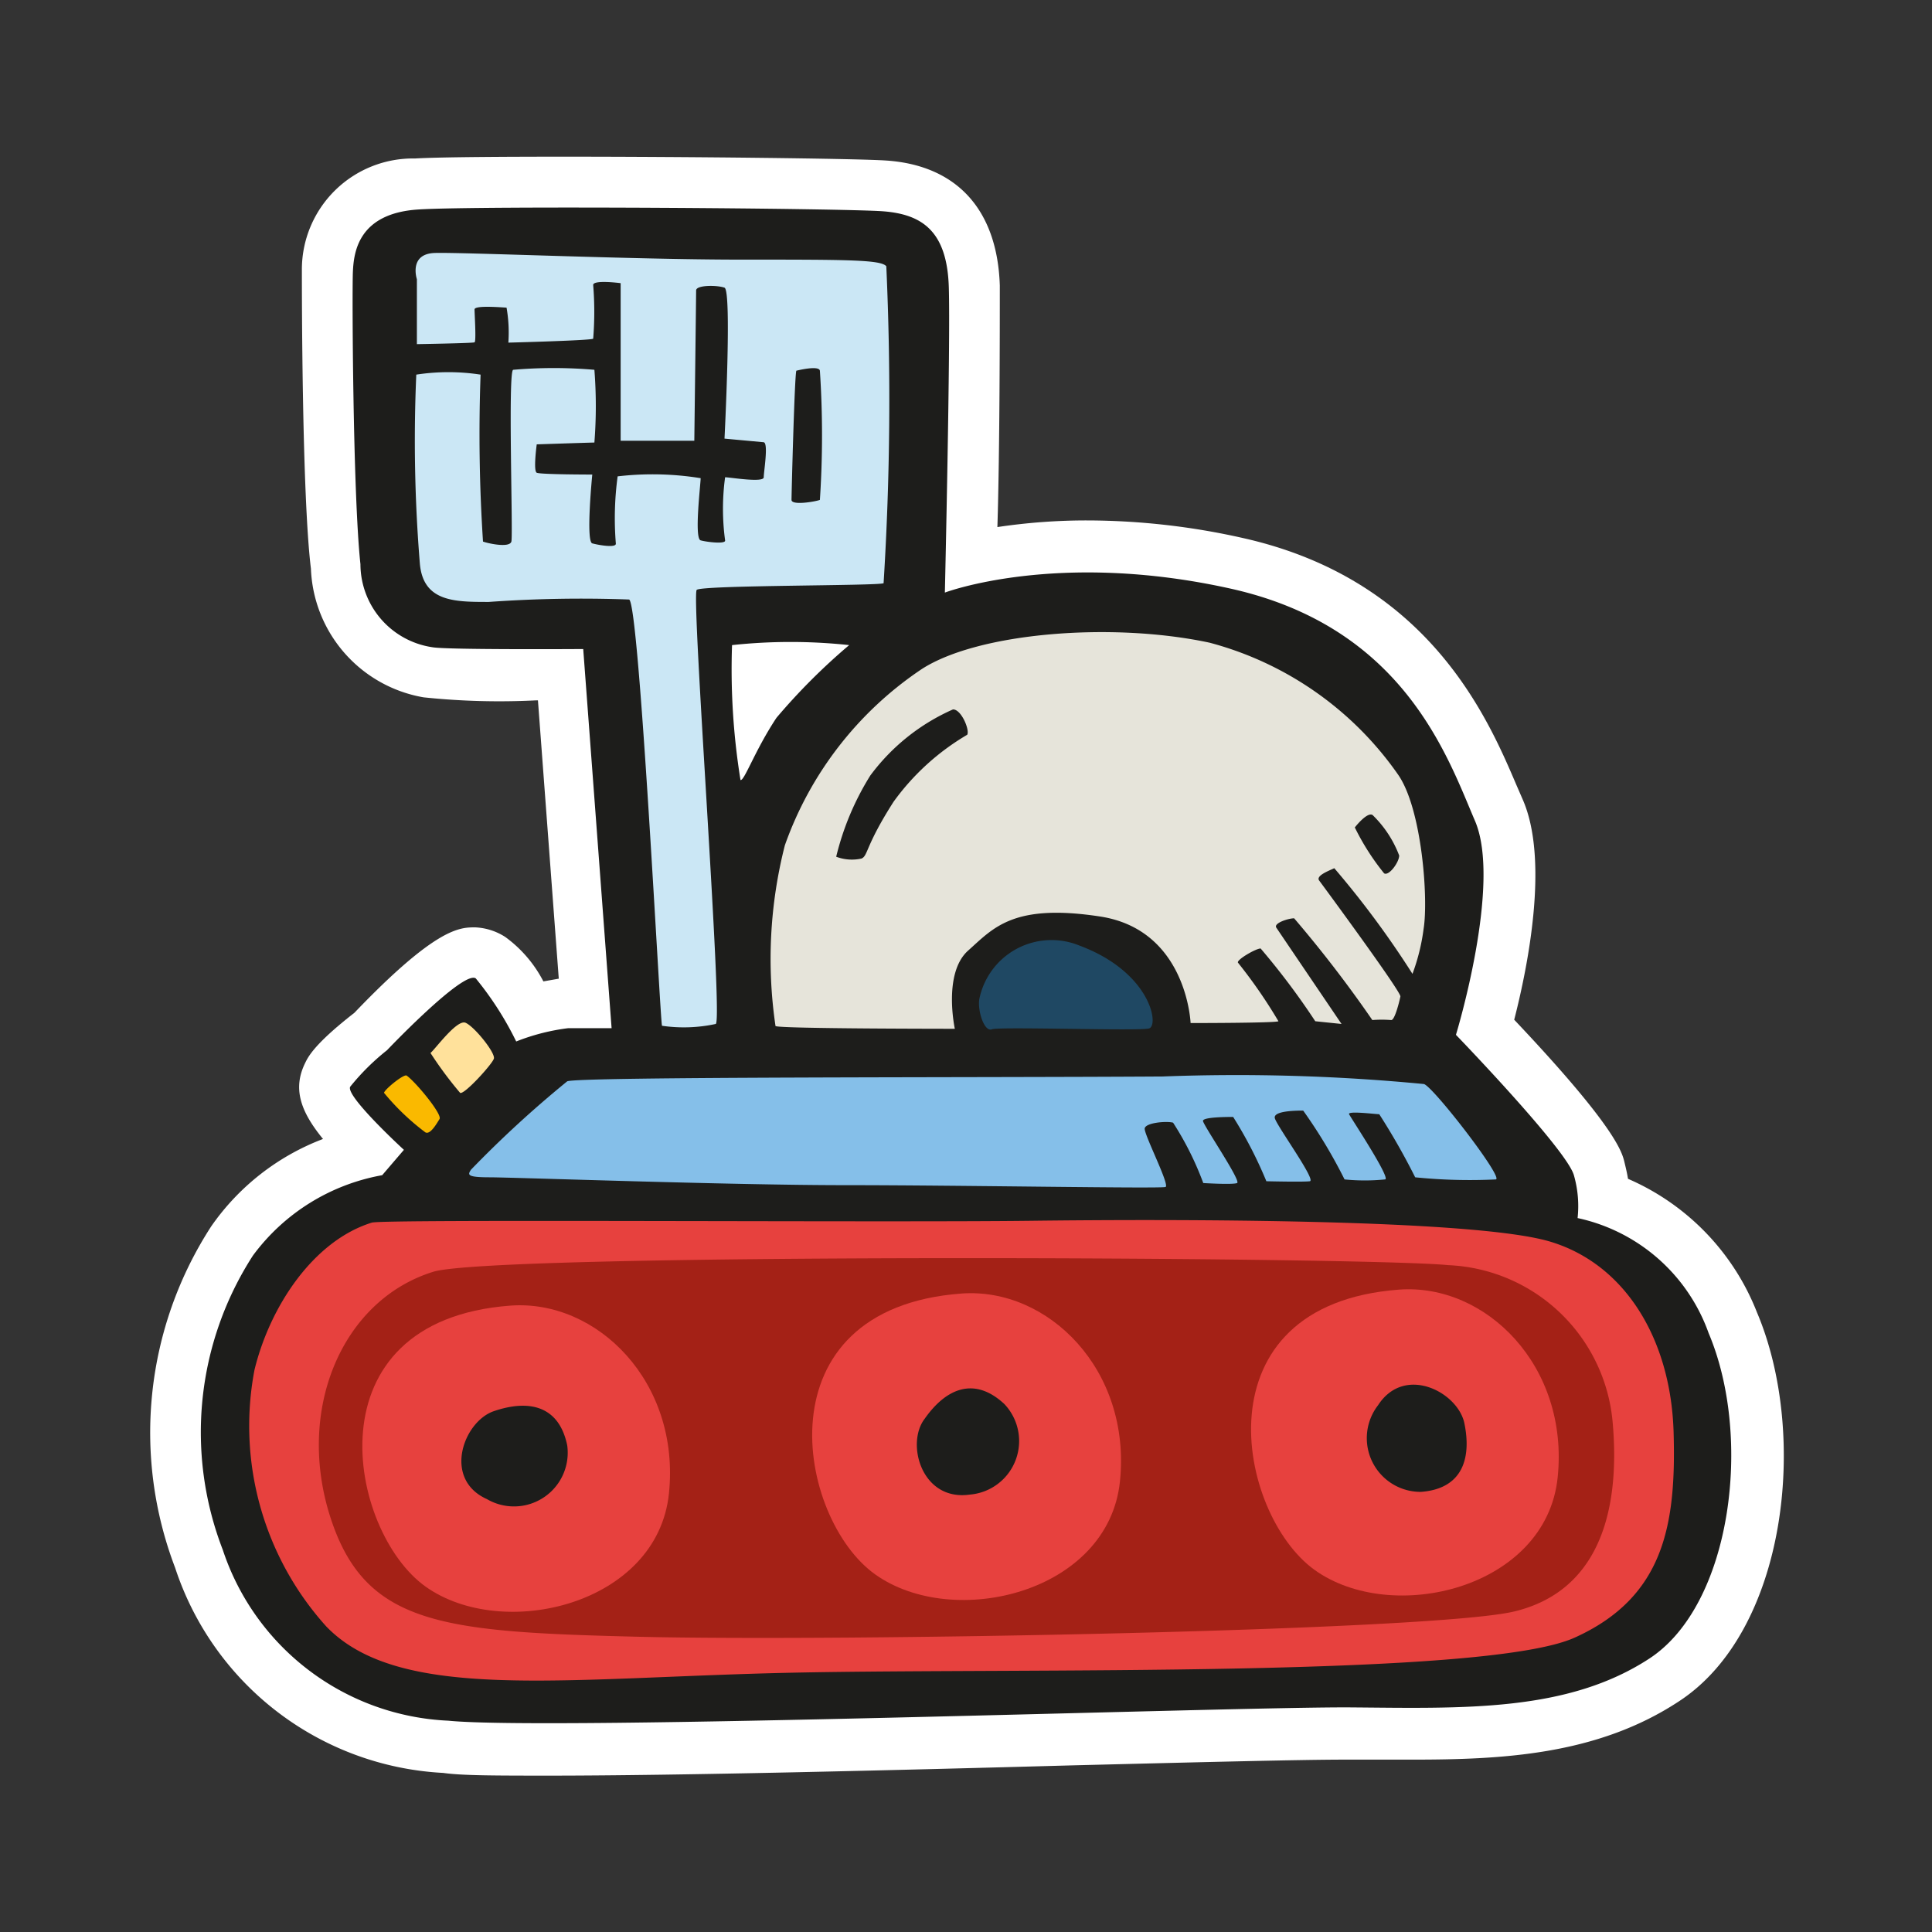 <svg id="Layer_1" data-name="Layer 1" xmlns="http://www.w3.org/2000/svg" width="64" height="64" viewBox="0 0 64 64"><rect x="0" y="0" width="64" height="64" fill="#333333" stroke="none"/><defs><style>.cls-1{fill:#fff;}.cls-2{fill:#1d1d1b;}.cls-3{fill:#ffe19b;}.cls-4{fill:#fab900;}.cls-5{fill:#cbe7f5;}.cls-6{fill:#e6e4da;}.cls-7{fill:#1f4863;}.cls-8{fill:#85bfe9;}.cls-9{fill:#e7413e;}.cls-10{fill:#a42116;}</style></defs><title>space-rover-1</title><g id="space-rover-1"><path class="cls-1" d="M18.21,58.82c-1.78,0-2.9,0-3.53-.09a9.89,9.89,0,0,1-8.88-6.8A12.55,12.55,0,0,1,7,40.62a7.94,7.94,0,0,1,3.7-2.89c-.77-.94-1-1.69-.59-2.52.1-.21.32-.64,1.63-1.66,2.71-2.83,3.49-2.83,4-2.83a2,2,0,0,1,1,.32A4.2,4.2,0,0,1,18,32.51l.51-.09-.69-9.22h-.06a24,24,0,0,1-3.73-.1,4.5,4.5,0,0,1-3.73-4.26C10,16.4,10,9.6,10,8.92a3.68,3.68,0,0,1,3.75-3.67c.84-.05,3.15-.06,4.94-.06,4,0,9.76.06,10.7.13,2.32.17,3.65,1.64,3.73,4.14,0,1.28,0,5.43-.08,8a19.9,19.9,0,0,1,3-.22,23.62,23.62,0,0,1,5.12.58c6.19,1.38,8.14,6,9.08,8.2l.2.46c.88,2,.18,5.51-.28,7.3,3.35,3.54,3.57,4.38,3.65,4.71s.09.39.12.56a8,8,0,0,1,4.27,4.42c1.72,4.05,1,10.57-2.6,12.9-2.7,1.77-5.84,1.92-8.82,1.92H44.52c-1.45,0-5,.09-9,.19C29.7,58.64,22.49,58.82,18.21,58.82Z"/><path class="cls-2" d="M56.6,44.16a5.93,5.93,0,0,0-4.34-3.81,3.71,3.71,0,0,0-.12-1.41c-.22-.84-3.91-4.66-3.91-4.66s1.53-5,.63-7.09-2.34-6.41-8.09-7.69-9.47.13-9.47.13.19-8.28.13-10.13S30.54,7.1,29.26,7s-13.41-.19-15.41-.06S11.72,8.38,11.69,9s0,7.38.25,9.69a2.79,2.79,0,0,0,2.38,2.75c.47.09,5,.06,5,.06l.94,12.56s-.75,0-1.44,0a7,7,0,0,0-1.72.44,10.69,10.69,0,0,0-1.34-2.09c-.41-.28-2.94,2.38-2.94,2.38A7.7,7.7,0,0,0,11.6,36c-.16.31,1.78,2.09,1.78,2.09l-.72.84a6.81,6.81,0,0,0-4.28,2.66,10.79,10.79,0,0,0-1,9.75A8.26,8.26,0,0,0,14.85,57c3.37.34,26.19-.47,29.91-.44s7.16.16,9.88-1.62S58.07,47.63,56.6,44.16ZM25.72,23.78c-.72,1.09-1.06,2.09-1.19,2.06a23,23,0,0,1-.28-4.47,18.15,18.15,0,0,1,3.88,0A20.47,20.47,0,0,0,25.72,23.78Z"/><path class="cls-3" d="M14.26,34.88c.13-.09.87-1.12,1.16-1s1,1,.94,1.19-1,1.22-1.12,1.13A12.66,12.66,0,0,1,14.26,34.88Z"/><path class="cls-4" d="M13.47,35.63c.28.19,1.19,1.28,1.09,1.44s-.31.53-.47.44a7.93,7.93,0,0,1-1.37-1.31C12.76,36.07,13.38,35.57,13.47,35.63Z"/><path class="cls-5" d="M16.19,19.94c-1.12,0-2.16,0-2.28-1.25a50,50,0,0,1-.12-6.28,7,7,0,0,1,2.13,0A54.66,54.66,0,0,0,16,17.94c.16.06.88.22.94,0s-.12-5.66.06-5.69a15.61,15.61,0,0,1,2.69,0,15.43,15.43,0,0,1,0,2.41c-.12,0-1.91.06-1.91.06s-.12.88,0,.94,1.84.06,1.84.06-.22,2.22,0,2.28.81.16.78,0a10.36,10.36,0,0,1,.06-2.22,10,10,0,0,1,2.75.06c0,.19-.22,2,0,2.06s.84.13.81,0a7.77,7.77,0,0,1,0-2.09c.16,0,1.28.19,1.28,0s.16-1.12,0-1.16L24,14.53s.25-4.91,0-5-.94-.09-.94.09S23,14.6,23,14.6l-2.44,0V9.38s-.91-.12-.91.06a11,11,0,0,1,0,1.78c-.09.06-2.81.13-2.81.13a4.79,4.79,0,0,0-.06-1.16c-.09,0-1.06-.09-1.06.06s.06,1.06,0,1.09-1.91.06-1.91.06V9.25s-.28-.84.59-.87,6.59.22,10.12.22,4.66,0,4.84.22a97.79,97.79,0,0,1-.09,10.5c-.19.09-6,.06-6.19.22s.88,14.28.63,14.38a5,5,0,0,1-1.78.06c-.06-.12-.75-14-1.09-14.12A43,43,0,0,0,16.19,19.94Z"/><path class="cls-2" d="M26.38,12.28s.75-.19.78,0a32.6,32.6,0,0,1,0,4.28c-.16.06-.94.19-.94,0S26.32,12.44,26.38,12.28Z"/><path class="cls-6" d="M30.54,22.16c1.88-1.21,6.31-1.56,9.53-.87a11.07,11.07,0,0,1,6.25,4.38c.78,1.13,1,4.09.84,5.09a6.7,6.7,0,0,1-.37,1.5,30.68,30.68,0,0,0-2.59-3.5c-.19.09-.62.25-.5.41s2.72,3.69,2.69,3.84-.19.81-.31.78a4.08,4.08,0,0,0-.62,0,40.63,40.63,0,0,0-2.59-3.37c-.19,0-.69.16-.59.31s2.16,3.19,2.16,3.19l-.87-.09a24.25,24.25,0,0,0-1.81-2.41c-.16,0-.81.38-.75.47a16.76,16.76,0,0,1,1.34,1.94c-.09.06-2.91.06-2.91.06s-.12-3.09-3-3.53-3.53.38-4.37,1.13-.44,2.59-.44,2.59-5.78,0-5.94-.09A15.23,15.23,0,0,1,26,28,11.72,11.72,0,0,1,30.54,22.16Z"/><path class="cls-2" d="M31.57,23.5c.28,0,.56.69.47.84a8,8,0,0,0-2.44,2.22c-.94,1.47-.84,1.78-1.06,1.88a1.46,1.46,0,0,1-.84-.06,9.12,9.12,0,0,1,1.13-2.69A6.84,6.84,0,0,1,31.57,23.5Z"/><path class="cls-2" d="M44.88,27.41s.41-.53.59-.41a3.7,3.7,0,0,1,.88,1.34c0,.22-.34.69-.5.59A8,8,0,0,1,44.88,27.41Z"/><path class="cls-7" d="M32.85,34.1c-.25.08-.47-.62-.41-1a2.44,2.44,0,0,1,3.31-1.78c2.37.88,2.66,2.66,2.31,2.75S33,34,32.85,34.1Z"/><path class="cls-8" d="M18.79,35.82c.4-.16,13.66-.12,19.72-.16a64.75,64.75,0,0,1,8.66.25c.31.09,2.66,3.13,2.38,3.16A18,18,0,0,1,46.88,39a22.68,22.68,0,0,0-1.19-2.09c-.12,0-1.06-.12-1,0s1.41,2.16,1.19,2.16a6.65,6.65,0,0,1-1.34,0,17,17,0,0,0-1.37-2.28c-.19,0-1,0-.94.25s1.38,2.06,1.16,2.09-1.44,0-1.44,0A14,14,0,0,0,40.85,37c-.16,0-1,0-1,.13s1.28,2,1.13,2.06-1.12,0-1.12,0a10.19,10.19,0,0,0-1-2c-.22-.06-.91,0-.94.19s.84,1.88.69,1.94-6.81-.06-10.62-.06S17,39,16.22,39s-.72-.09-.62-.25A36.39,36.39,0,0,1,18.79,35.82Z"/><path class="cls-9" d="M12.32,40.5c.41-.12,16.91,0,21.81-.06s14.72-.06,17.22.69,4,3.25,4.09,6.31-.31,5.47-3.28,6.81-18.34,1-25.91,1.16-13,1-15.44-1.53a9.92,9.92,0,0,1-2.38-8.5C8.94,43.28,10.38,41.1,12.32,40.5Z"/><path class="cls-10" d="M14.35,42.13c2-.63,30.88-.5,33.63-.22a5.71,5.71,0,0,1,5.44,5.19c.28,3.13-.56,5.63-3.25,6.28s-22.5,1-29,.84-9.06-.37-10.22-3.94S11.32,43.07,14.35,42.13Z"/><path class="cls-9" d="M16.91,43.25c2.87-.21,5.63,2.53,5.25,6.22s-5.5,4.91-8.06,3.09S10.19,43.75,16.91,43.25Z"/><path class="cls-9" d="M31.85,42.85c2.87-.21,5.63,2.53,5.25,6.22S31.6,54,29,52.16,25.13,43.35,31.85,42.85Z"/><path class="cls-9" d="M46.35,42.72c2.87-.21,5.63,2.53,5.25,6.22S46.1,53.85,43.54,52,39.63,43.22,46.35,42.72Z"/><path class="cls-2" d="M16.35,46.75c1.13-.39,2.16-.22,2.44,1.13a1.78,1.78,0,0,1-2.66,1.78C14.66,49,15.35,47.1,16.35,46.75Z"/><path class="cls-2" d="M30.63,47c.7-1,1.64-1.42,2.64-.49a1.78,1.78,0,0,1-1.14,3C30.53,49.74,30,47.82,30.63,47Z"/><path class="cls-2" d="M48.51,47.15c.24,1.17-.07,2.17-1.44,2.27a1.78,1.78,0,0,1-1.42-2.87C46.53,45.19,48.3,46.12,48.51,47.15Z"/></g></svg>